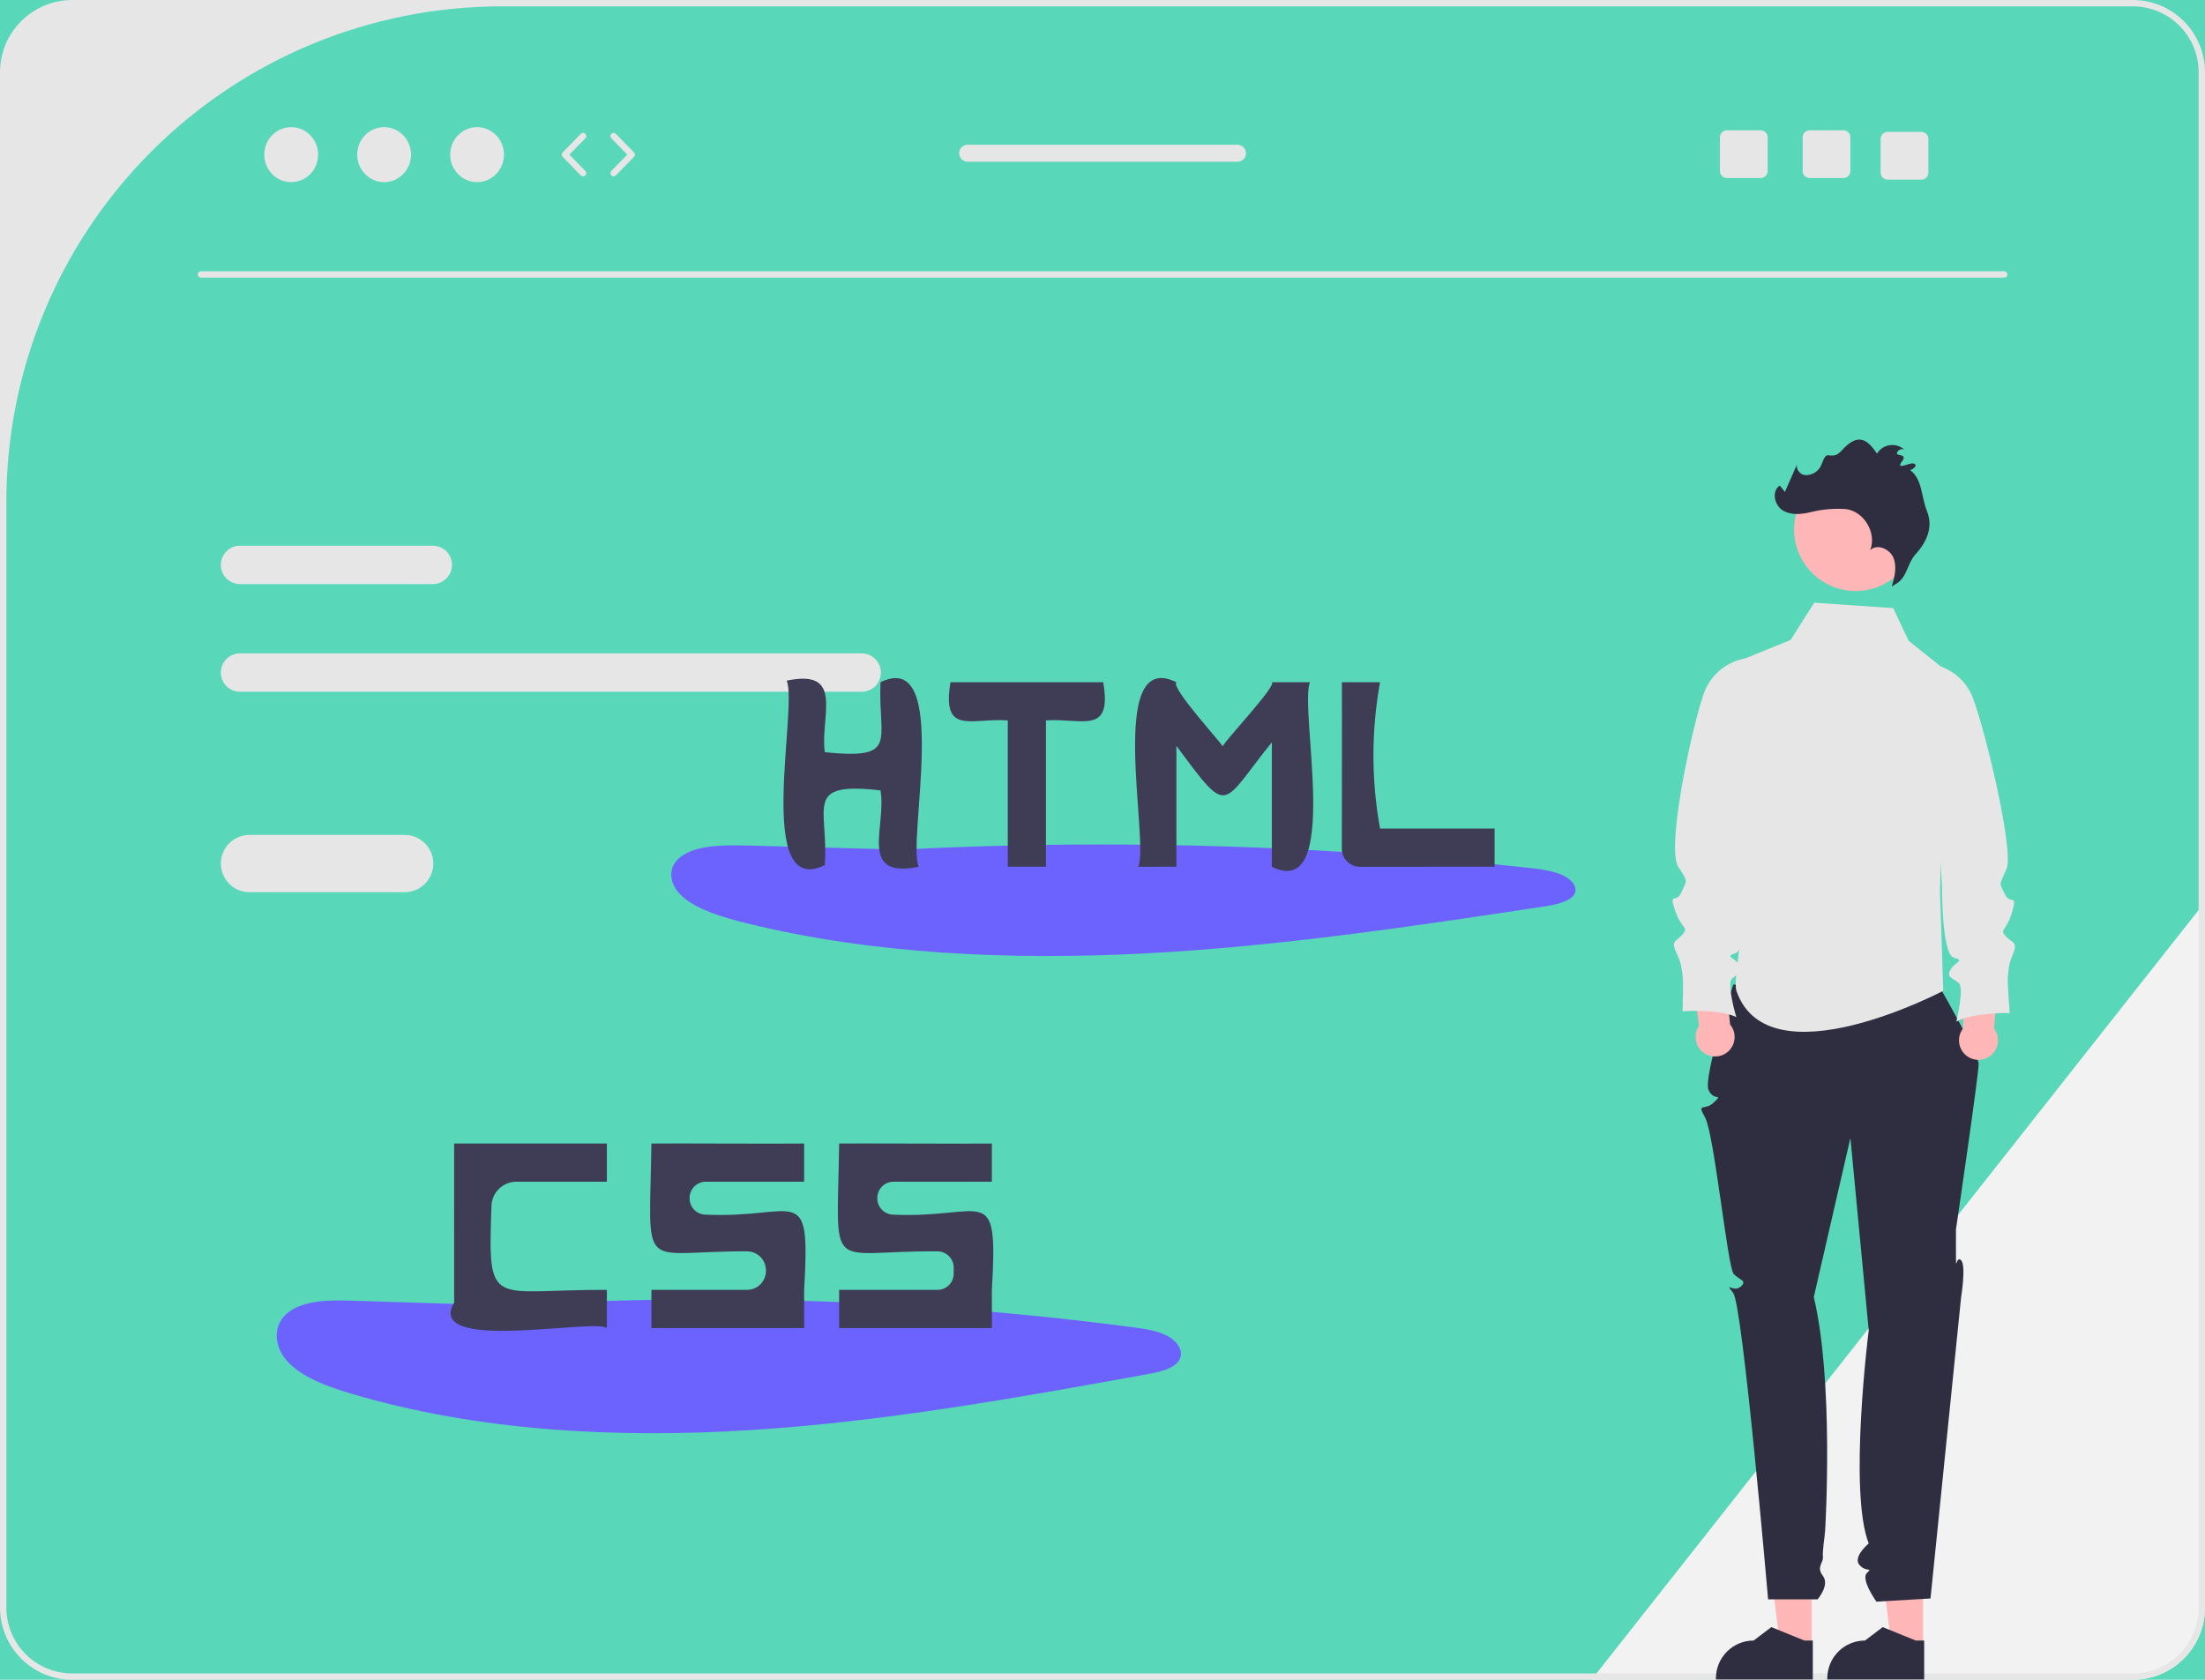 <svg width="693" height="528" viewBox="0 0 693 528" fill="none" xmlns="http://www.w3.org/2000/svg">
<g id="undraw_static_website_re_x70h 1" clip-path="url(#clip0_0_3)">
<rect width="693" height="528" fill="#59D7B9"/>
<path id="Vector" d="M693 283.5V505.31C692.993 511.326 690.6 517.093 686.346 521.346C682.093 525.6 676.326 527.993 670.31 528H500.17L501.75 526L691 286.04L693 283.5Z" fill="#F2F2F2"/>
<path id="Vector_2" d="M270.812 205.368H75.443C73.842 205.368 72.307 206.004 71.175 207.136C70.043 208.268 69.407 209.803 69.407 211.404C69.407 213.005 70.043 214.54 71.175 215.672C72.307 216.804 73.842 217.44 75.443 217.44H270.812C272.413 217.44 273.948 216.804 275.08 215.672C276.212 214.54 276.848 213.005 276.848 211.404C276.848 209.803 276.212 208.268 275.08 207.136C273.948 206.004 272.413 205.368 270.812 205.368Z" fill="#E6E6E6"/>
<path id="Vector_3" d="M136.018 171.524H75.443C73.842 171.524 72.307 172.16 71.175 173.291C70.043 174.423 69.407 175.959 69.407 177.56C69.407 179.16 70.043 180.696 71.175 181.828C72.307 182.96 73.842 183.596 75.443 183.596H136.018C137.618 183.596 139.154 182.96 140.286 181.828C141.418 180.696 142.054 179.16 142.054 177.56C142.054 175.959 141.418 174.423 140.286 173.291C139.154 172.16 137.618 171.524 136.018 171.524Z" fill="#E6E6E6"/>
<path id="Vector_4" d="M670.31 0H22.69C16.674 0.007 10.907 2.4 6.654 6.654C2.4 10.907 0.007 16.674 0 22.69V505.31C0.007 511.326 2.4 517.093 6.654 521.346C10.907 525.6 16.674 527.993 22.69 528H670.31C676.326 527.993 682.093 525.6 686.346 521.346C690.6 517.093 692.993 511.326 693 505.31V22.69C692.993 16.674 690.6 10.907 686.346 6.654C682.093 2.4 676.326 0.007 670.31 0ZM691 505.31C691 508.027 690.465 510.717 689.425 513.228C688.385 515.738 686.861 518.019 684.94 519.94C683.019 521.861 680.738 523.385 678.228 524.425C675.717 525.465 673.027 526 670.31 526H22.69C17.203 526 11.94 523.82 8.06 519.94C4.18 516.06 2 510.797 2 505.31V157.676C2 116.388 18.401 76.791 47.596 47.596C76.791 18.401 116.388 2 157.676 2H670.31C673.027 2 675.717 2.535 678.228 3.575C680.738 4.615 683.019 6.139 684.94 8.06C686.861 9.981 688.385 12.262 689.425 14.772C690.465 17.282 691 19.973 691 22.69V505.31Z" fill="#E6E6E6"/>
<path id="Vector_5" d="M629.89 87.269H63.16C62.895 87.269 62.64 87.163 62.453 86.976C62.265 86.788 62.16 86.534 62.16 86.269C62.16 86.003 62.265 85.749 62.453 85.561C62.64 85.374 62.895 85.269 63.16 85.269H629.89C630.156 85.269 630.41 85.374 630.598 85.561C630.785 85.749 630.89 86.003 630.89 86.269C630.89 86.534 630.785 86.788 630.598 86.976C630.41 87.163 630.156 87.269 629.89 87.269Z" fill="#E6E6E6"/>
<path id="Vector_6" d="M91.515 57.248C96.185 57.248 99.972 53.378 99.972 48.603C99.972 43.828 96.185 39.958 91.515 39.958C86.844 39.958 83.058 43.828 83.058 48.603C83.058 53.378 86.844 57.248 91.515 57.248Z" fill="#E6E6E6"/>
<path id="Vector_7" d="M120.729 57.248C125.399 57.248 129.185 53.378 129.185 48.603C129.185 43.828 125.399 39.958 120.729 39.958C116.058 39.958 112.272 43.828 112.272 48.603C112.272 53.378 116.058 57.248 120.729 57.248Z" fill="#E6E6E6"/>
<path id="Vector_8" d="M149.942 57.248C154.613 57.248 158.399 53.378 158.399 48.603C158.399 43.828 154.613 39.958 149.942 39.958C145.272 39.958 141.486 43.828 141.486 48.603C141.486 53.378 145.272 57.248 149.942 57.248Z" fill="#E6E6E6"/>
<path id="Vector_9" d="M183.254 55.436C183.121 55.436 182.989 55.41 182.866 55.358C182.743 55.306 182.632 55.23 182.539 55.135L176.833 49.302C176.65 49.115 176.548 48.864 176.548 48.603C176.548 48.341 176.65 48.09 176.833 47.904L182.539 42.071C182.63 41.976 182.74 41.899 182.861 41.847C182.982 41.794 183.113 41.766 183.245 41.763C183.377 41.761 183.508 41.785 183.631 41.834C183.754 41.883 183.865 41.956 183.96 42.048C184.054 42.141 184.13 42.251 184.181 42.373C184.233 42.494 184.26 42.625 184.261 42.757C184.261 42.889 184.236 43.02 184.186 43.143C184.136 43.265 184.062 43.376 183.969 43.469L178.947 48.603L183.969 53.737C184.106 53.877 184.199 54.056 184.236 54.249C184.273 54.442 184.252 54.642 184.175 54.824C184.099 55.005 183.971 55.16 183.807 55.269C183.643 55.378 183.451 55.436 183.254 55.436Z" fill="#E6E6E6"/>
<path id="Vector_10" d="M192.842 55.436C192.645 55.436 192.453 55.378 192.289 55.269C192.125 55.16 191.997 55.005 191.92 54.824C191.844 54.642 191.823 54.442 191.86 54.249C191.897 54.056 191.99 53.877 192.127 53.737L197.149 48.603L192.127 43.469C191.945 43.279 191.845 43.025 191.849 42.761C191.853 42.498 191.961 42.247 192.15 42.062C192.338 41.878 192.592 41.776 192.855 41.777C193.119 41.779 193.371 41.885 193.557 42.071L199.263 47.904C199.445 48.09 199.548 48.341 199.548 48.603C199.548 48.864 199.445 49.115 199.263 49.302L193.557 55.135C193.464 55.23 193.353 55.306 193.23 55.358C193.107 55.41 192.975 55.436 192.842 55.436Z" fill="#E6E6E6"/>
<g id="Boxes">
<path id="Vector_11" d="M579.352 40.959H568.742C568.454 40.959 568.17 41.015 567.904 41.125C567.638 41.235 567.397 41.397 567.193 41.6C566.99 41.803 566.829 42.045 566.719 42.311C566.608 42.576 566.552 42.861 566.552 43.149V53.769C566.552 54.056 566.608 54.341 566.719 54.607C566.829 54.873 566.99 55.114 567.193 55.318C567.397 55.521 567.638 55.682 567.904 55.792C568.17 55.902 568.454 55.959 568.742 55.959H579.352C579.934 55.959 580.492 55.729 580.905 55.319C581.317 54.908 581.55 54.351 581.552 53.769V43.149C581.55 42.567 581.317 42.01 580.905 41.599C580.492 41.188 579.934 40.958 579.352 40.959Z" fill="#E6E6E6"/>
<path id="Vector_12" d="M553.352 40.959H542.742C542.454 40.959 542.17 41.015 541.904 41.125C541.638 41.235 541.397 41.397 541.193 41.6C540.99 41.803 540.829 42.045 540.719 42.311C540.608 42.576 540.552 42.861 540.552 43.149V53.769C540.552 54.056 540.608 54.341 540.719 54.607C540.829 54.873 540.99 55.114 541.193 55.318C541.397 55.521 541.638 55.682 541.904 55.792C542.17 55.902 542.454 55.959 542.742 55.959H553.352C553.934 55.959 554.492 55.729 554.905 55.319C555.317 54.908 555.55 54.351 555.552 53.769V43.149C555.55 42.567 555.317 42.01 554.905 41.599C554.492 41.188 553.934 40.958 553.352 40.959Z" fill="#E6E6E6"/>
<path id="Vector_13" d="M603.852 41.459H593.242C592.954 41.459 592.67 41.515 592.404 41.625C592.138 41.735 591.897 41.897 591.693 42.1C591.49 42.303 591.329 42.545 591.219 42.811C591.108 43.076 591.052 43.361 591.052 43.649V54.269C591.052 54.556 591.108 54.841 591.219 55.107C591.329 55.373 591.49 55.614 591.693 55.818C591.897 56.021 592.138 56.182 592.404 56.292C592.67 56.402 592.954 56.459 593.242 56.459H603.852C604.434 56.459 604.992 56.229 605.405 55.819C605.817 55.408 606.05 54.851 606.052 54.269V43.649C606.05 43.067 605.817 42.51 605.405 42.099C604.992 41.688 604.434 41.458 603.852 41.459Z" fill="#E6E6E6"/>
</g>
<path id="Vector_14" d="M388.93 45.499H304.12C303.412 45.499 302.733 45.78 302.232 46.281C301.732 46.782 301.45 47.461 301.45 48.169C301.45 48.877 301.732 49.556 302.232 50.057C302.733 50.557 303.412 50.839 304.12 50.839H388.93C389.638 50.839 390.318 50.557 390.818 50.057C391.319 49.556 391.6 48.877 391.6 48.169C391.6 47.461 391.319 46.782 390.818 46.281C390.318 45.78 389.638 45.499 388.93 45.499Z" fill="#E6E6E6"/>
<path id="Vector_15" d="M161.607 410.446L110.89 408.843C103.856 408.621 95.946 408.632 90.929 412.267C85.234 416.393 86.097 423.703 90.825 428.444C95.552 433.185 103.101 435.894 110.511 438.096C149.875 449.796 193.439 452.171 235.74 449.524C278.04 446.876 319.47 439.392 360.695 431.933C364.605 431.226 369.037 430.208 370.631 427.487C372.174 424.855 370.155 421.681 367.02 419.979C363.885 418.278 359.911 417.705 356.077 417.198C286.63 408.072 216.431 406.07 146.577 411.222" fill="#6C63FF"/>
<g id="CSS">
<path id="Vector_16" d="M252.73 371.44V359.44C244.022 359.563 212.86 359.351 204.73 359.44C204.125 401.381 200.417 393.165 234.778 393.329C236.357 393.335 237.87 393.966 238.985 395.084C240.101 396.202 240.728 397.716 240.73 399.295V399.475C240.73 401.057 240.102 402.574 238.983 403.693C237.864 404.812 236.347 405.44 234.765 405.44H204.73V417.44H252.73C252.797 417.4 252.681 405.853 252.73 405.44C254.76 370.675 250.744 383.179 221.564 381.784C220.259 381.718 219.029 381.151 218.129 380.203C217.229 379.255 216.728 377.997 216.73 376.69V376.54C216.73 375.187 217.267 373.89 218.224 372.934C219.18 371.977 220.477 371.44 221.83 371.44H252.73Z" fill="#3F3D56"/>
<path id="Vector_17" d="M311.73 371.44V359.44C303.022 359.563 271.86 359.351 263.73 359.44C263.12 401.746 259.352 393.019 294.682 393.335C296.026 393.349 297.31 393.892 298.255 394.847C299.2 395.802 299.73 397.091 299.73 398.434C299.73 399.065 299.73 399.71 299.73 400.342C299.73 401.011 299.598 401.674 299.342 402.293C299.085 402.912 298.71 403.474 298.236 403.947C297.763 404.421 297.2 404.796 296.582 405.052C295.963 405.308 295.3 405.44 294.63 405.44H263.73V417.44H311.73C311.797 417.4 311.681 405.853 311.73 405.44C313.76 370.675 309.744 383.179 280.564 381.784C279.259 381.718 278.029 381.151 277.129 380.203C276.229 379.255 275.728 377.997 275.73 376.69V376.54C275.73 375.187 276.267 373.89 277.224 372.934C278.18 371.977 279.477 371.44 280.83 371.44H311.73Z" fill="#3F3D56"/>
<path id="Vector_18" d="M190.73 371.44V359.44H142.73C142.696 370.143 142.754 398.472 142.73 409.44C133.321 425.369 186.772 414.341 190.733 417.444C190.73 417.44 190.73 405.44 190.73 405.44C154.209 405.249 153.291 412.086 154.466 379.01C154.537 376.979 155.393 375.055 156.854 373.643C158.315 372.231 160.268 371.441 162.3 371.439C172.858 371.44 190.73 371.44 190.73 371.44Z" fill="#3F3D56"/>
</g>
<path id="Vector_19" d="M285.607 267.112L234.89 265.776C227.856 265.591 219.946 265.6 214.929 268.63C209.234 272.07 210.097 278.163 214.824 282.115C219.552 286.067 227.101 288.325 234.511 290.161C273.875 299.913 317.439 301.893 359.74 299.687C402.04 297.48 443.47 291.241 484.695 285.024C488.605 284.434 493.037 283.585 494.631 281.317C496.174 279.123 494.155 276.477 491.02 275.059C487.885 273.641 483.911 273.163 480.077 272.741C410.512 265.131 340.425 263.464 270.577 267.759" fill="#6C63FF"/>
<g id="HTML">
<path id="Vector_20" d="M276.73 214.44C275.913 232.966 282.722 238.798 259.229 236.438C257.642 225.386 265.691 210.048 247.23 213.942C250.928 221.96 236.927 282.786 259.226 271.937C260.478 253.662 252.224 245.646 276.73 248.442C278.696 259.739 269.523 276.363 288.729 272.438C285.031 264.417 299.032 203.596 276.73 214.44Z" fill="#3F3D56"/>
<path id="Vector_21" d="M399.73 214.44C401.377 215.457 384.639 233.164 384.278 234.615C383.776 233.376 367.801 216.052 369.73 214.441C347.5 203.456 361.355 264.635 357.726 272.443C357.73 272.44 369.73 272.44 369.73 272.44V234.442C386.597 257.192 383.465 253.363 399.73 233.325L399.73 272.44C421.959 283.429 408.106 222.241 411.734 214.437C411.73 214.44 399.73 214.44 399.73 214.44Z" fill="#3F3D56"/>
<path id="Vector_22" d="M346.73 214.44H298.73C295.909 231.262 305.235 225.62 316.731 226.44L316.73 272.44H328.73V226.44C340.173 225.662 349.586 231.188 346.73 214.44Z" fill="#3F3D56"/>
<path id="Vector_23" d="M433.73 260.44C430.958 245.232 430.958 229.648 433.73 214.44H421.73C421.799 222.043 421.708 252.722 421.716 266.752C421.715 268.266 422.316 269.718 423.386 270.79C424.456 271.861 425.907 272.463 427.421 272.464C439.511 272.48 462.591 272.391 469.73 272.44L469.73 260.44H433.73Z" fill="#3F3D56"/>
</g>
<path id="Vector_24" d="M127.181 262.44H78.407C76.02 262.44 73.731 263.388 72.043 265.076C70.355 266.764 69.407 269.053 69.407 271.44C69.407 273.827 70.355 276.116 72.043 277.804C73.731 279.492 76.02 280.44 78.407 280.44H127.181C129.568 280.44 131.857 279.492 133.545 277.804C135.233 276.116 136.181 273.827 136.181 271.44C136.181 269.053 135.233 266.764 133.545 265.076C131.857 263.388 129.568 262.44 127.181 262.44Z" fill="#E6E6E6"/>
<path id="Vector_25" d="M569.392 517.568L559.491 517.567L554.781 479.377L569.394 479.378L569.392 517.568Z" fill="#FFB6B6"/>
<path id="Vector_26" d="M569.741 527.897L539.294 527.896V527.511C539.294 524.368 540.543 521.353 542.765 519.131C544.987 516.909 548.002 515.66 551.144 515.66L556.707 511.441L567.083 515.661L569.741 515.661L569.741 527.897Z" fill="#2F2E41"/>
<path id="Vector_27" d="M604.392 517.568L594.491 517.567L589.781 479.377L604.394 479.378L604.392 517.568Z" fill="#FFB6B6"/>
<path id="Vector_28" d="M604.741 527.897L574.294 527.896V527.511C574.294 524.368 575.543 521.353 577.765 519.131C579.987 516.909 583.002 515.66 586.144 515.66L591.707 511.441L602.083 515.661L604.741 515.661L604.741 527.897Z" fill="#2F2E41"/>
<path id="Vector_29" d="M544.739 309.48C544.739 309.48 535.213 338.738 536.972 342.589C538.73 346.44 541.73 343.44 538.73 346.44C535.73 349.44 533.111 346.251 535.921 351.346C538.73 356.44 542.986 398.38 544.858 400.41C546.73 402.44 549.304 402.494 547.017 404.467C544.73 406.44 541.73 402.44 544.73 406.44C547.73 410.44 555.691 502.716 555.691 502.716H571.242C571.242 502.716 575.115 498.251 572.922 495.346C570.73 492.44 573.115 491.32 572.922 489.38C572.73 487.44 573.459 483.257 573.595 481.349C573.73 479.44 576.358 433.971 570.044 407.706L581.558 357.693L587.314 418.14C587.314 418.14 580.899 468.842 587.314 485.141C587.314 485.141 582.142 489.448 584.436 491.944C586.73 494.44 588.73 492.44 586.73 494.44C584.73 496.44 589.73 503.44 589.73 503.44L606.73 502.44L616.352 407.706C616.352 407.706 617.974 397.826 616.352 396.133C614.73 394.44 614.73 400.44 614.73 394.44V386.44C614.73 386.44 621.981 337.235 621.855 334.338C621.73 331.44 609.73 310.44 609.73 310.44L544.739 309.48Z" fill="#2F2E41"/>
<path id="Vector_30" d="M595.019 191.147L570.196 189.44L562.768 201.152L544.88 208.425V266.119C546.741 271.706 547.703 277.552 547.73 283.44C547.662 294.935 544.707 308.475 545.73 311.44C555.73 340.44 610.73 311.44 610.73 311.44L609.73 280.44L611.087 210.381L599.848 201.417L595.019 191.147Z" fill="#E6E6E6"/>
<path id="Vector_31" d="M543.733 322.005L542.021 303.763L531.464 303.287L533.96 322.509C533.32 323.453 532.956 324.557 532.909 325.697C532.862 326.837 533.134 327.968 533.694 328.962C534.254 329.956 535.08 330.774 536.08 331.324C537.08 331.874 538.213 332.134 539.353 332.075C540.492 332.016 541.592 331.641 542.53 330.991C543.468 330.341 544.206 329.442 544.661 328.396C545.116 327.35 545.27 326.197 545.106 325.068C544.942 323.939 544.466 322.878 543.733 322.005Z" fill="#FFB6B6"/>
<path id="Vector_32" d="M548.928 206.886L548.635 206.936C545.913 207.397 543.344 208.515 541.152 210.193C538.959 211.871 537.208 214.058 536.051 216.564C533.027 223.102 523.211 266.081 527.514 272.562C530.852 277.589 530.041 276.609 528.472 280.4C526.903 284.192 524.376 280.146 526.447 286.164C528.518 292.182 530.794 291.323 528.871 293.649C526.949 295.974 524.977 295.518 526.847 299.412C528.716 303.307 528.412 304.621 528.766 306.088C529.119 307.554 528.812 317.869 528.812 317.869C528.812 317.869 540.088 317.014 545.7 319.696C545.7 319.696 542.569 309.278 544.339 307.61C546.109 305.942 548.233 305.741 546.717 303.313C545.201 300.886 541.763 300.783 545.505 299.571C549.247 298.359 548.042 276.615 548.042 276.615C554.205 260.475 551.77 233.927 548.928 206.886Z" fill="#E6E6E6"/>
<path id="Vector_33" d="M616.922 323.306L617.711 305.002L628.231 303.994L626.708 323.317C627.395 324.228 627.814 325.312 627.919 326.448C628.023 327.585 627.809 328.727 627.299 329.748C626.79 330.769 626.006 331.628 625.035 332.227C624.064 332.827 622.946 333.144 621.805 333.143C620.664 333.142 619.546 332.822 618.576 332.221C617.607 331.619 616.825 330.759 616.317 329.737C615.81 328.715 615.598 327.571 615.705 326.435C615.812 325.3 616.233 324.216 616.922 323.306Z" fill="#FFB6B6"/>
<path id="Vector_34" d="M605.926 208.597L606.221 208.632C608.963 208.955 611.585 209.942 613.859 211.507C616.134 213.072 617.993 215.168 619.275 217.613C622.624 223.99 633.22 267.182 630.626 273.109C628.206 278.637 628.306 277.277 630.065 280.985C631.823 284.693 634.142 280.525 632.378 286.639C630.613 292.754 628.297 292.011 630.334 294.237C632.371 296.462 634.318 295.907 632.647 299.891C630.976 303.875 631.346 305.172 631.067 306.655C630.788 308.137 631.616 318.424 631.616 318.424C631.616 318.424 620.31 318.138 614.841 321.1C614.841 321.1 617.443 310.538 615.59 308.961C613.738 307.385 611.607 307.29 612.999 304.789C614.39 302.288 617.819 302.013 614.02 300.991C610.222 299.969 610.329 278.192 610.329 278.192L605.926 208.597Z" fill="#E6E6E6"/>
<path id="Vector_35" d="M583.217 185.773C593.911 185.773 602.579 177.104 602.579 166.41C602.579 155.717 593.911 147.048 583.217 147.048C572.524 147.048 563.855 155.717 563.855 166.41C563.855 177.104 572.524 185.773 583.217 185.773Z" fill="#FFB6B6"/>
<path id="Vector_36" d="M596.692 182.984C599.385 180.877 599.646 176.86 601.944 174.327C605.786 170.094 607.591 165.539 605.579 160.522C603.799 156.085 604.177 150.631 600.343 147.775C602.226 147.093 602.669 145.678 601.008 145.651C599.887 145.634 595.71 147.775 597.72 145.108C599.73 142.44 595.926 143.493 596.177 142.401C596.429 141.309 598.042 140.704 598.754 141.57C598.153 140.956 597.42 140.488 596.611 140.201C595.801 139.913 594.937 139.815 594.084 139.913C593.23 140.01 592.411 140.301 591.687 140.764C590.963 141.227 590.355 141.848 589.908 142.582C587.644 139.188 585.24 136.852 581.774 139.006C578.371 141.122 578.415 143.736 574.756 143.108C573.035 142.813 572.872 146.063 571.697 147.354C571.154 148.04 570.447 148.579 569.642 148.923C568.837 149.266 567.959 149.402 567.088 149.32C565.373 148.995 564.061 146.858 565.022 145.4L560.979 154.624L559.35 152.625C556.761 154.313 557.611 158.716 560.217 160.376C562.824 162.037 566.21 161.682 569.212 160.946C572.824 160.06 576.554 159.75 580.263 160.029C585.93 160.83 589.876 167.604 587.778 172.928C589.955 170.79 593.982 172.564 595.11 175.399C596.238 178.234 595.411 181.429 594.575 184.363" fill="#2F2E41"/>
</g>
<defs>
<clipPath id="clip0_0_3">
<rect width="693" height="528" fill="white"/>
</clipPath>
</defs>
</svg>

